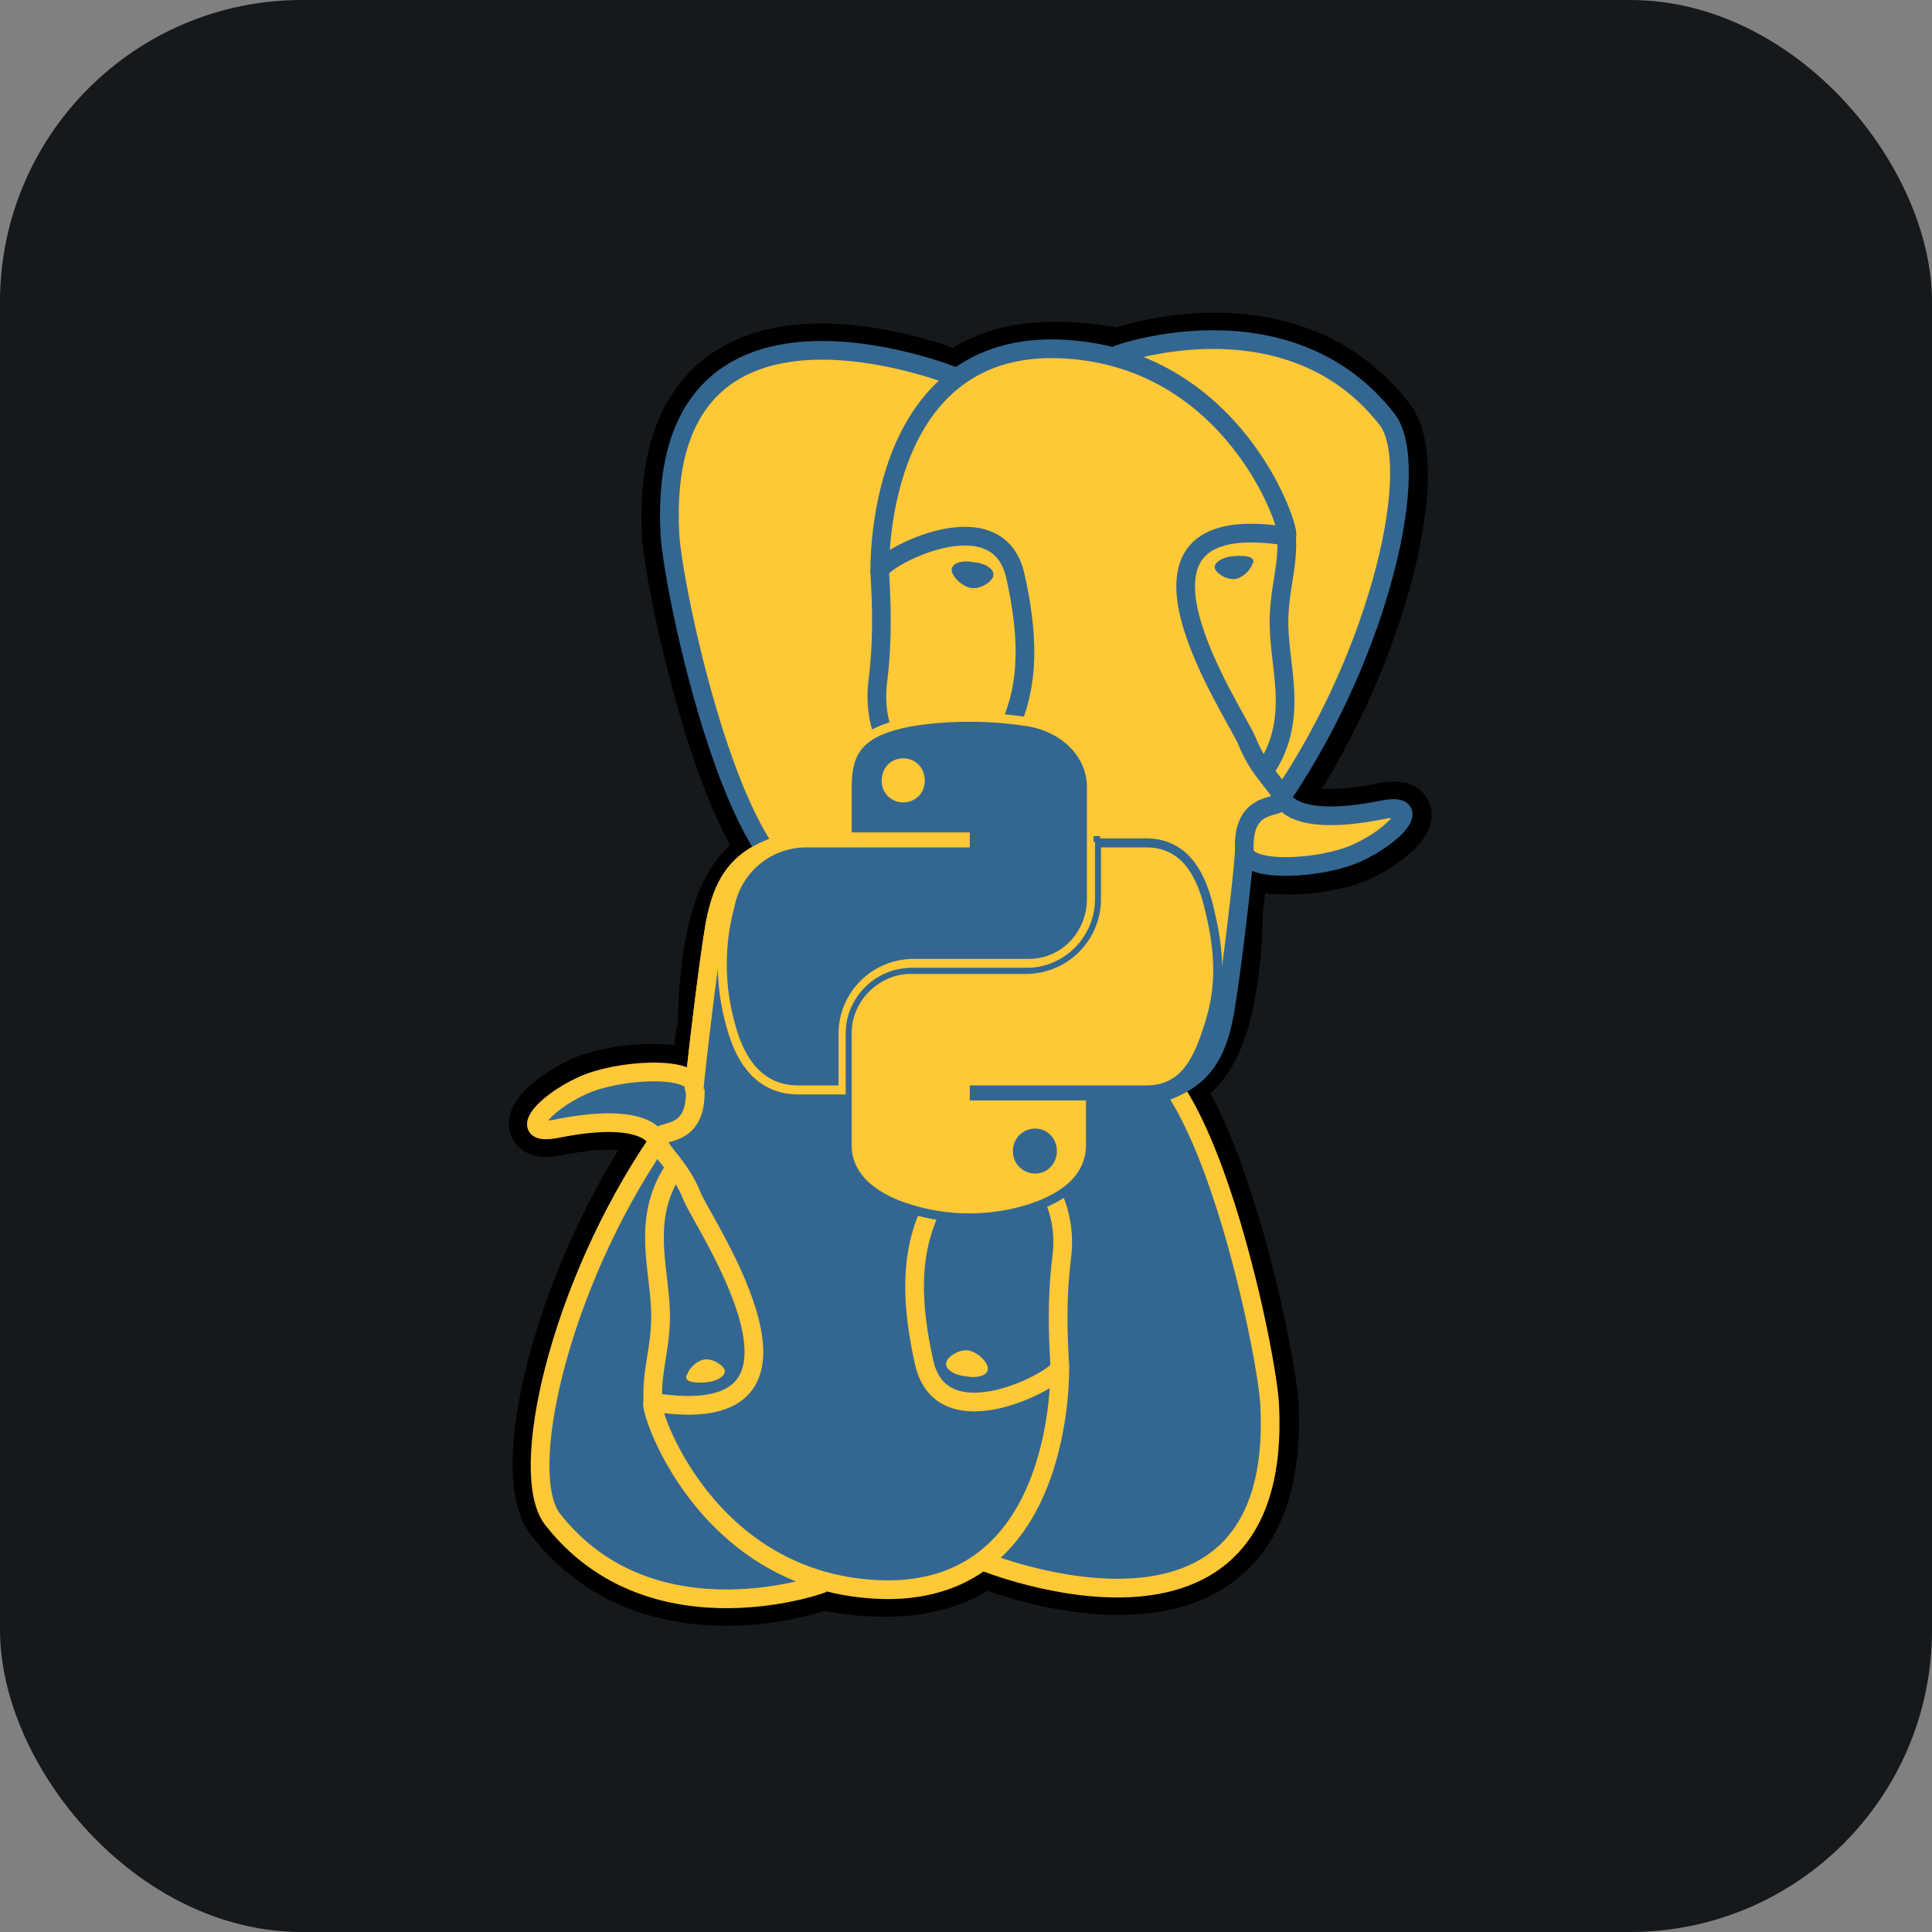 <svg width="256" height="256" title="Psycopg" viewBox="0 0 256 256" fill="none" xmlns="http://www.w3.org/2000/svg" id="psycopg">
<rect x="0" y="0" width="256" height="256" fill="#808080" stroke="none"/>
<style>
#psycopg {
    rect {fill: #15191C}

    @media (prefers-color-scheme: light) {
        rect {fill: #F4F2ED}
    }
}
</style>
<rect width="256" height="256" rx="40" fill="#15191C"/>
<path d="M163.646 120.479C164.392 114.642 164.143 113.773 168.614 114.766H169.608C172.961 115.015 177.307 114.27 179.916 113.152C185.38 110.544 188.609 106.321 183.269 107.439C170.85 109.923 169.98 105.7 169.98 105.7C183.02 86.326 188.609 61.612 183.765 55.651C170.974 39.133 148.619 46.957 148.247 47.206H148.122C145.639 46.709 142.906 46.336 139.801 46.336C134.213 46.336 129.866 47.827 126.761 50.186C126.761 50.186 87.02 33.793 88.758 70.802C89.255 78.751 100.06 130.414 113.1 114.766C117.819 109.053 122.415 104.334 122.415 104.334C124.65 105.824 127.382 106.57 130.239 106.321L130.487 106.073C130.391 106.815 130.391 107.566 130.487 108.308C127.258 112.034 128.252 112.655 121.545 114.145C114.839 115.387 118.813 117.871 121.297 118.616C124.526 119.361 131.729 120.479 136.697 113.649L136.448 114.394C137.814 115.511 137.69 121.969 137.939 126.565C138.063 131.284 138.435 135.631 139.305 138.114C140.298 140.598 141.416 147.305 150.234 145.442C157.561 143.827 163.15 141.592 163.646 120.479Z" fill="#FFC836" stroke="black" stroke-width="7.415"/>
<path d="M117.819 103.837C117.819 103.047 118.133 102.289 118.692 101.73C119.251 101.171 120.01 100.857 120.8 100.857C121.591 100.857 122.349 101.171 122.908 101.73C123.467 102.289 123.781 103.047 123.781 103.837C123.781 105.452 122.415 106.818 120.8 106.818C119.186 106.818 117.819 105.576 117.819 103.837Z" fill="#FFFF00"/>
<path d="M93.354 136.376C92.609 142.213 92.857 143.082 88.386 142.089H87.517C84.163 141.84 79.817 142.585 77.209 143.703C71.744 146.311 68.515 150.534 73.856 149.416C86.275 146.932 87.144 151.155 87.144 151.155C74.104 170.529 68.515 195.243 73.359 201.204C86.15 217.722 108.505 209.897 108.878 209.649H109.002C111.486 210.146 114.218 210.518 117.323 210.518C122.911 210.518 127.258 209.028 130.363 206.668C130.363 206.668 170.104 223.062 168.366 186.053C167.869 178.104 157.064 126.44 144.024 142.089C139.305 147.801 134.71 152.521 134.71 152.521C132.408 150.978 129.644 150.276 126.885 150.534L126.637 150.782C126.733 150.04 126.733 149.289 126.637 148.547C129.866 144.821 128.873 144.2 135.579 142.71C142.285 141.468 138.311 138.984 135.827 138.239C132.598 137.493 125.395 136.376 120.428 143.206L120.676 142.461C119.31 141.343 119.434 134.885 119.186 130.29C119.061 125.571 118.689 121.224 117.819 118.74C116.826 116.257 115.708 109.55 106.891 111.413C99.563 113.028 93.975 115.263 93.478 136.376" fill="#336791"/>
<path d="M93.354 136.376C92.609 142.213 92.857 143.082 88.386 142.089H87.517C84.163 141.84 79.817 142.585 77.209 143.703C71.744 146.311 68.515 150.534 73.856 149.416C86.275 146.932 87.144 151.155 87.144 151.155C74.104 170.529 68.515 195.243 73.359 201.204C86.15 217.722 108.505 209.897 108.878 209.649H109.002C111.486 210.146 114.218 210.518 117.323 210.518C122.911 210.518 127.258 209.028 130.363 206.668C130.363 206.668 170.104 223.062 168.366 186.053C167.869 178.104 157.064 126.44 144.024 142.089C139.305 147.801 134.71 152.521 134.71 152.521C132.408 150.978 129.644 150.276 126.885 150.534L126.637 150.782C126.733 150.04 126.733 149.289 126.637 148.547C129.866 144.821 128.873 144.2 135.579 142.71C142.285 141.468 138.311 138.984 135.827 138.239C132.598 137.493 125.395 136.376 120.428 143.206L120.676 142.461C119.31 141.343 119.434 134.885 119.186 130.29C119.061 125.571 118.689 121.224 117.819 118.74C116.826 116.257 115.708 109.55 106.891 111.413C99.563 113.028 93.975 115.263 93.478 136.376" stroke="black" stroke-width="7.415"/>
<path d="M73.856 149.54C86.275 146.932 87.02 151.155 87.02 151.155C73.98 170.529 68.391 195.243 73.234 201.204C86.026 217.722 108.381 209.897 108.753 209.649H108.878C111.361 210.146 114.094 210.518 117.199 210.518C122.787 210.518 127.134 209.028 130.239 206.668C130.239 206.668 169.98 223.062 168.241 186.053C167.745 178.104 156.94 126.44 143.9 142.089C139.181 147.801 134.585 152.521 134.585 152.521C132.284 150.978 129.52 150.276 126.761 150.534L126.513 150.782C126.609 150.04 126.609 149.289 126.513 148.547C129.742 144.821 128.748 144.2 135.455 142.71C142.285 141.468 138.187 138.984 135.703 138.239C132.474 137.493 125.271 136.376 120.303 143.206L120.552 142.461C119.186 141.343 118.316 135.631 118.44 130.414C118.565 125.074 118.689 121.473 117.695 118.74C116.702 116.008 115.584 109.55 106.766 111.413C99.439 113.028 95.589 117.126 95.092 123.832C94.72 128.8 93.85 128.055 93.85 132.402L93.105 134.389C92.36 140.971 93.105 143.082 88.51 142.089H87.392C84.039 141.84 79.692 142.585 77.085 143.703C71.62 146.311 68.391 150.534 73.731 149.416L73.856 149.54Z" fill="#336791"/>
<path d="M119.807 145.814C120.055 133.395 119.682 121.224 118.565 118.244C117.323 115.263 114.839 109.426 105.897 111.289C98.57 112.903 95.962 115.884 94.72 122.59C93.85 127.558 92.236 141.343 91.987 144.2M130.363 206.917C130.363 206.917 170.104 223.062 168.241 186.177C167.869 178.228 157.064 126.565 144.024 142.213C139.305 147.926 134.958 152.396 134.958 152.396M108.753 209.897C110.244 209.401 86.647 218.467 73.234 201.328C68.515 195.367 73.98 170.653 87.144 151.279" fill="#336791"/>
<path d="M119.807 145.814C120.055 133.395 119.682 121.224 118.565 118.244C117.323 115.263 114.839 109.426 105.897 111.289C98.57 112.903 95.962 115.884 94.72 122.59C93.85 127.558 92.236 141.343 91.987 144.2M130.363 206.917C130.363 206.917 170.104 223.062 168.241 186.177C167.869 178.228 157.064 126.565 144.024 142.213C139.305 147.926 134.958 152.396 134.958 152.396M108.753 209.897C110.244 209.401 86.647 218.467 73.234 201.328C68.515 195.367 73.98 170.653 87.144 151.279" stroke="#FFC836" stroke-width="2.477" stroke-linecap="round" stroke-linejoin="round"/>
<path d="M87.144 151.279C87.144 151.279 86.275 147.056 73.856 149.54C68.391 150.658 71.744 146.311 77.209 143.827C81.804 141.716 91.863 141.095 92.112 144.076C92.484 151.527 86.772 149.292 87.144 151.155C87.517 152.769 90.125 154.508 91.739 158.606C93.229 162.208 112.231 189.902 86.523 185.804C85.654 185.928 93.229 210.146 117.199 210.643C141.292 211.015 140.422 181.085 140.422 181.085" fill="#336791"/>
<path d="M87.144 151.279C87.144 151.279 86.275 147.056 73.856 149.54C68.391 150.658 71.744 146.311 77.209 143.827C81.804 141.716 91.863 141.095 92.112 144.076C92.484 151.527 86.772 149.292 87.144 151.155C87.517 152.769 90.125 154.508 91.739 158.606C93.229 162.208 112.231 189.902 86.523 185.804C85.654 185.928 93.229 210.146 117.199 210.643C141.292 211.015 140.422 181.085 140.422 181.085" stroke="#FFC836" stroke-width="2.477" stroke-linecap="round" stroke-linejoin="bevel"/>
<path d="M126.513 148.671C129.866 144.945 128.873 144.324 135.579 142.958C142.285 141.468 138.311 138.984 135.703 138.363C132.598 137.618 125.271 136.5 120.427 143.33C118.937 145.442 120.427 148.795 122.415 149.664C123.408 150.037 124.898 150.658 126.513 148.671Z" fill="#336791" stroke="#FFC836" stroke-width="2.477" stroke-linecap="round" stroke-linejoin="round"/>
<path d="M126.761 148.795C127.01 150.906 126.016 153.514 124.898 156.619C123.16 161.214 119.186 165.809 122.415 180.34C124.65 191.269 140.422 182.575 140.422 181.209C140.422 179.719 139.801 173.758 140.671 166.679C141.913 157.613 134.958 149.913 126.761 150.782" fill="#336791"/>
<path d="M126.761 148.795C127.01 150.906 126.016 153.514 124.898 156.619C123.16 161.214 119.186 165.809 122.415 180.34C124.65 191.269 140.422 182.575 140.422 181.209C140.422 179.719 139.801 173.758 140.671 166.679C141.913 157.613 134.958 149.913 126.761 150.782" stroke="#FFC836" stroke-width="2.477" stroke-linecap="round" stroke-linejoin="round"/>
<path d="M130.487 181.333C130.487 180.836 129.494 179.595 128.252 179.346C127.01 179.222 125.768 180.216 125.768 180.712C125.768 181.209 126.637 181.83 128.003 181.954C129.245 182.203 130.487 181.954 130.487 181.333Z" fill="#FFC836" stroke="#FFC836" stroke-width="0.826"/>
<path d="M91.242 182.451C91.118 181.954 92.112 180.588 93.354 180.34C94.596 180.216 95.837 181.209 95.837 181.706C95.837 182.203 94.968 182.824 93.602 182.948C92.236 183.072 91.118 182.948 91.118 182.451H91.242Z" fill="#FFC836" stroke="#FFC836" stroke-width="0.413"/>
<path d="M86.523 185.928C86.275 181.954 87.392 179.222 87.517 175.124C87.765 168.914 84.66 161.959 89.255 155.005" fill="#336791"/>
<path d="M86.523 185.928C86.275 181.954 87.392 179.222 87.517 175.124C87.765 168.914 84.66 161.959 89.255 155.005" stroke="#FFC836" stroke-width="2.477" stroke-linecap="round" stroke-linejoin="round"/>
<path d="M183.144 107.315C170.725 109.923 169.98 105.7 169.98 105.7C183.02 86.326 188.609 61.612 183.765 55.651C170.974 39.133 148.619 46.957 148.246 47.206H148.122C145.638 46.709 142.906 46.336 139.801 46.336C134.213 46.336 129.866 47.827 126.761 50.186C126.761 50.186 87.02 33.793 88.758 70.802C89.255 78.751 100.06 130.414 113.1 114.766C117.819 109.053 122.415 104.21 122.415 104.21C124.65 105.824 127.382 106.57 130.239 106.321L130.487 106.073C130.391 106.815 130.391 107.566 130.487 108.308C127.258 112.034 128.252 112.655 121.545 114.145C114.715 115.387 118.689 117.871 121.297 118.616C124.526 119.361 131.729 120.479 136.697 113.649L136.448 114.394C137.814 115.511 138.684 121.224 138.56 126.44C138.435 131.781 138.311 135.382 139.305 138.114C140.298 140.847 141.416 147.305 150.234 145.442C157.561 143.827 161.411 139.729 161.908 133.023C162.28 128.055 163.15 128.8 163.15 124.453L163.895 122.466C164.64 115.884 163.895 113.773 168.49 114.766H169.608C172.961 115.015 177.307 114.27 179.915 113.152C185.38 110.544 188.609 106.321 183.269 107.439L183.144 107.315Z" fill="#FFC836"/>
<path d="M163.646 120.479C164.391 114.642 164.143 113.773 168.614 114.766H169.608C172.961 115.015 177.307 114.27 179.915 113.152C185.38 110.544 188.609 106.321 183.269 107.439C170.849 109.923 169.98 105.7 169.98 105.7C183.02 86.326 188.609 61.612 183.765 55.651C170.974 39.133 148.619 46.957 148.246 47.206H148.122C145.638 46.709 142.906 46.336 139.801 46.336C134.213 46.336 129.866 47.827 126.761 50.186C126.761 50.186 87.02 33.793 88.758 70.802C89.255 78.751 100.06 130.414 113.1 114.766C117.819 109.053 122.415 104.334 122.415 104.334C124.65 105.824 127.382 106.57 130.239 106.321L130.487 106.073C130.391 106.815 130.391 107.566 130.487 108.308C127.258 112.034 128.252 112.655 121.545 114.145C114.839 115.387 118.813 117.871 121.297 118.616C124.526 119.361 131.729 120.479 136.697 113.649L136.448 114.394C137.814 115.511 137.69 121.969 137.939 126.565C138.063 131.284 138.435 135.631 139.305 138.114C140.298 140.598 141.416 147.305 150.234 145.442C157.561 143.827 163.15 141.592 163.646 120.479Z" fill="#FFC836"/>
<path d="M126.637 49.938C126.637 49.938 86.896 33.793 88.758 70.678C89.131 78.626 99.936 130.29 112.976 114.642C117.695 108.929 122.042 104.458 122.042 104.458M137.193 111.041C136.945 123.46 137.318 135.631 138.435 138.611C139.677 141.592 142.161 147.429 151.103 145.566C158.43 143.951 161.038 140.971 162.28 134.14C163.15 129.173 164.764 115.511 164.888 112.655M148.246 46.957C146.756 47.454 170.353 38.388 183.765 55.527C188.485 61.488 183.02 86.202 169.856 105.576" fill="#FFC836"/>
<path d="M126.637 49.938C126.637 49.938 86.896 33.793 88.758 70.678C89.131 78.626 99.936 130.29 112.976 114.642C117.695 108.929 122.042 104.458 122.042 104.458M137.193 111.041C136.945 123.46 137.318 135.631 138.435 138.611C139.677 141.592 142.161 147.429 151.103 145.566C158.43 143.951 161.038 140.971 162.28 134.14C163.15 129.173 164.764 115.511 164.888 112.655M148.246 46.957C146.756 47.454 170.353 38.388 183.765 55.527C188.485 61.488 183.02 86.202 169.856 105.576" stroke="#336791" stroke-width="2.477" stroke-linecap="round" stroke-linejoin="round"/>
<path d="M169.856 105.576C169.856 105.576 170.725 109.799 183.145 107.315C188.609 106.197 185.256 110.544 179.791 113.028C175.196 115.139 165.137 115.76 164.888 112.779C164.516 105.328 170.229 107.563 169.856 105.7C169.483 104.086 166.875 102.347 165.261 98.249C163.771 94.523 144.769 66.952 170.477 71.051C171.346 70.927 163.771 46.709 139.801 46.212C115.708 45.84 116.578 75.77 116.578 75.77" fill="#FFC836"/>
<path d="M169.856 105.576C169.856 105.576 170.725 109.799 183.145 107.315C188.609 106.197 185.256 110.544 179.791 113.028C175.196 115.139 165.137 115.76 164.888 112.779C164.516 105.328 170.229 107.563 169.856 105.7C169.483 104.086 166.875 102.347 165.261 98.249C163.771 94.523 144.769 66.952 170.477 71.051C171.346 70.927 163.771 46.709 139.801 46.212C115.708 45.84 116.578 75.77 116.578 75.77" stroke="#336791" stroke-width="2.477" stroke-linecap="round" stroke-linejoin="bevel"/>
<path d="M130.487 108.184C127.134 111.91 128.127 112.531 121.421 113.897C114.715 115.387 118.689 117.871 121.297 118.492C124.402 119.237 131.729 120.355 136.572 113.524C138.063 111.413 136.572 108.06 134.585 107.191C133.592 106.818 132.102 106.197 130.487 108.184Z" fill="#FFC836" stroke="#336791" stroke-width="2.477" stroke-linecap="round" stroke-linejoin="round"/>
<path d="M130.239 108.06C129.99 105.949 130.984 103.341 132.102 100.236C133.84 95.641 137.814 91.046 134.585 76.515C132.35 65.586 116.578 74.156 116.578 75.646C116.578 77.136 117.199 83.097 116.329 90.176C115.087 99.242 122.042 106.942 130.239 106.073" fill="#FFC836"/>
<path d="M130.239 108.06C129.99 105.949 130.984 103.341 132.102 100.236C133.84 95.641 137.814 91.046 134.585 76.515C132.35 65.586 116.578 74.156 116.578 75.646C116.578 77.136 117.199 83.097 116.329 90.176C115.087 99.242 122.042 106.942 130.239 106.073" stroke="#336791" stroke-width="2.477" stroke-linecap="round" stroke-linejoin="round"/>
<path d="M126.513 75.522C126.513 76.018 127.506 77.26 128.748 77.509C129.99 77.633 131.232 76.639 131.232 76.142C131.232 75.646 130.363 75.025 128.997 74.901C127.755 74.652 126.513 74.901 126.513 75.522Z" fill="#336791" stroke="#336791" stroke-width="0.826"/>
<path d="M165.758 74.404C165.882 74.901 164.888 76.267 163.646 76.515C162.404 76.639 161.162 75.646 161.162 75.149C161.162 74.652 162.032 74.031 163.398 73.907C164.764 73.783 165.882 73.907 165.882 74.404H165.758Z" fill="#336791" stroke="#336791" stroke-width="0.413"/>
<path d="M170.477 70.927C170.725 74.901 169.608 77.633 169.483 81.731C169.235 87.941 172.34 94.895 167.745 101.85" fill="#FFC836"/>
<path d="M170.477 70.927C170.725 74.901 169.608 77.633 169.483 81.731C169.235 87.941 172.34 94.895 167.745 101.85" stroke="#336791" stroke-width="2.477" stroke-linecap="round" stroke-linejoin="round"/>
<path d="M115.832 99.863H124.029V107.812H115.832V99.863Z" fill="#FFC836" stroke="#336791" stroke-width="0.603" stroke-linecap="round" stroke-linejoin="round"/>
<path d="M119.807 145.814C120.055 133.395 119.682 121.224 118.565 118.244C117.323 115.263 114.839 109.426 105.897 111.289C98.57 112.903 95.962 115.884 94.72 122.59C93.85 127.558 92.236 141.343 91.987 144.2" fill="#336791"/>
<path d="M119.807 145.814C120.055 133.395 119.682 121.224 118.565 118.244C117.323 115.263 114.839 109.426 105.897 111.289C98.57 112.903 95.962 115.884 94.72 122.59C93.85 127.558 92.236 141.343 91.987 144.2" stroke="#FFC836" stroke-width="2.477" stroke-linecap="round" stroke-linejoin="round"/>
<path d="M125.644 139.48H153.09V157.364H125.644V139.48Z" fill="#336791"/>
<path d="M105.897 106.073H130.86V117.499H105.897V106.073Z" fill="#FFC836"/>
<path d="M128.127 95.641C125.395 95.641 122.911 95.889 120.676 96.262C114.094 97.504 112.852 99.987 112.852 104.334V110.295H128.5V112.282H107.015C104.738 112.24 102.519 113.001 100.748 114.432C98.976 115.863 97.765 117.872 97.328 120.107C95.914 125.275 95.957 130.733 97.452 135.879C98.694 140.474 101.178 143.827 105.773 143.827H111.113V136.748C111.176 134.199 112.217 131.771 114.02 129.968C115.823 128.165 118.251 127.124 120.8 127.061H136.324C140.671 127.061 144.024 123.46 144.024 119.113V104.334C144.024 100.112 140.547 97.007 136.324 96.262C133.655 95.83 130.955 95.622 128.252 95.641H128.127Z" stroke="#FFC836" stroke-width="1.588"/>
<path d="M145.887 112.282V119.113C145.888 121.706 144.875 124.196 143.065 126.052C141.255 127.908 138.792 128.984 136.2 129.048H120.676C116.453 129.048 112.852 132.65 112.852 136.872V151.776C112.852 155.874 116.578 158.358 120.676 159.6C125.731 161.175 131.145 161.175 136.2 159.6C140.05 158.358 143.9 156.122 143.9 151.651V145.814H128.5V143.827H151.848C156.319 143.827 158.058 140.598 159.548 135.879C161.163 131.035 161.163 126.44 159.548 120.107C158.43 115.636 156.319 112.282 151.848 112.282H145.887Z" stroke="#336791" stroke-width="2.382"/>
<path d="M128.127 95.641C125.395 95.641 122.911 95.889 120.676 96.262C114.094 97.504 112.852 99.987 112.852 104.334V110.295H128.5V112.282H107.015C104.738 112.24 102.519 113.001 100.748 114.432C98.976 115.863 97.765 117.872 97.328 120.107C95.914 125.275 95.957 130.733 97.452 135.879C98.694 140.474 101.178 143.827 105.773 143.827H111.113V136.748C111.176 134.199 112.217 131.771 114.02 129.968C115.823 128.165 118.251 127.124 120.8 127.061H136.324C140.671 127.061 144.024 123.46 144.024 119.113V104.334C144.024 100.112 140.547 97.007 136.324 96.262C133.655 95.83 130.955 95.622 128.252 95.641H128.127Z" stroke="#FFC836" stroke-width="2.382"/>
<path d="M145.887 112.282V119.113C145.888 121.706 144.875 124.196 143.065 126.052C141.255 127.908 138.792 128.984 136.2 129.048H120.676C116.453 129.048 112.852 132.65 112.852 136.872V151.776C112.852 155.874 116.578 158.358 120.676 159.6C125.731 161.175 131.145 161.175 136.2 159.6C140.05 158.358 143.9 156.122 143.9 151.651V145.814H128.5V143.827H151.848C156.319 143.827 158.058 140.598 159.548 135.879C161.163 131.035 161.163 126.44 159.548 120.107C158.43 115.636 156.319 112.282 151.848 112.282H145.887Z" stroke="#336791" stroke-width="1.588"/>
<path d="M128.127 95.641C125.395 95.641 122.911 95.889 120.676 96.262C114.094 97.504 112.852 99.987 112.852 104.334V110.295H128.5V112.282H107.015C104.738 112.24 102.519 113.001 100.748 114.432C98.976 115.863 97.765 117.872 97.328 120.107C95.914 125.275 95.957 130.733 97.452 135.879C98.694 140.474 101.178 143.827 105.773 143.827H111.113V136.748C111.176 134.199 112.217 131.771 114.02 129.968C115.823 128.165 118.251 127.124 120.8 127.061H136.324C140.671 127.061 144.024 123.46 144.024 119.113V104.334C144.024 100.112 140.547 97.007 136.324 96.262C133.655 95.83 130.955 95.622 128.252 95.641H128.127ZM119.682 100.484C121.297 100.484 122.539 101.726 122.539 103.465C122.539 105.079 121.297 106.321 119.682 106.321C118.068 106.321 116.826 105.079 116.826 103.465C116.826 101.726 118.068 100.484 119.682 100.484Z" fill="#336791"/>
<path d="M145.887 112.282V119.113C145.888 121.706 144.875 124.196 143.065 126.052C141.255 127.908 138.792 128.984 136.2 129.048H120.676C116.453 129.048 112.852 132.65 112.852 136.872V151.776C112.852 155.874 116.578 158.358 120.676 159.6C125.731 161.175 131.145 161.175 136.2 159.6C140.05 158.358 143.9 156.122 143.9 151.651V145.814H128.5V143.827H151.848C156.319 143.827 158.058 140.598 159.548 135.879C161.163 131.035 161.163 126.44 159.548 120.107C158.43 115.636 156.319 112.282 151.848 112.282H145.887ZM137.193 149.54C138.808 149.54 140.05 150.906 140.05 152.521C140.05 154.135 138.808 155.501 137.193 155.501C135.579 155.501 134.213 154.259 134.213 152.521C134.213 150.906 135.455 149.54 137.193 149.54Z" fill="#FFC836"/>
<path d="M144.893 110.792H145.763V111.537H144.893V110.792Z" fill="#336791"/>
</svg>

